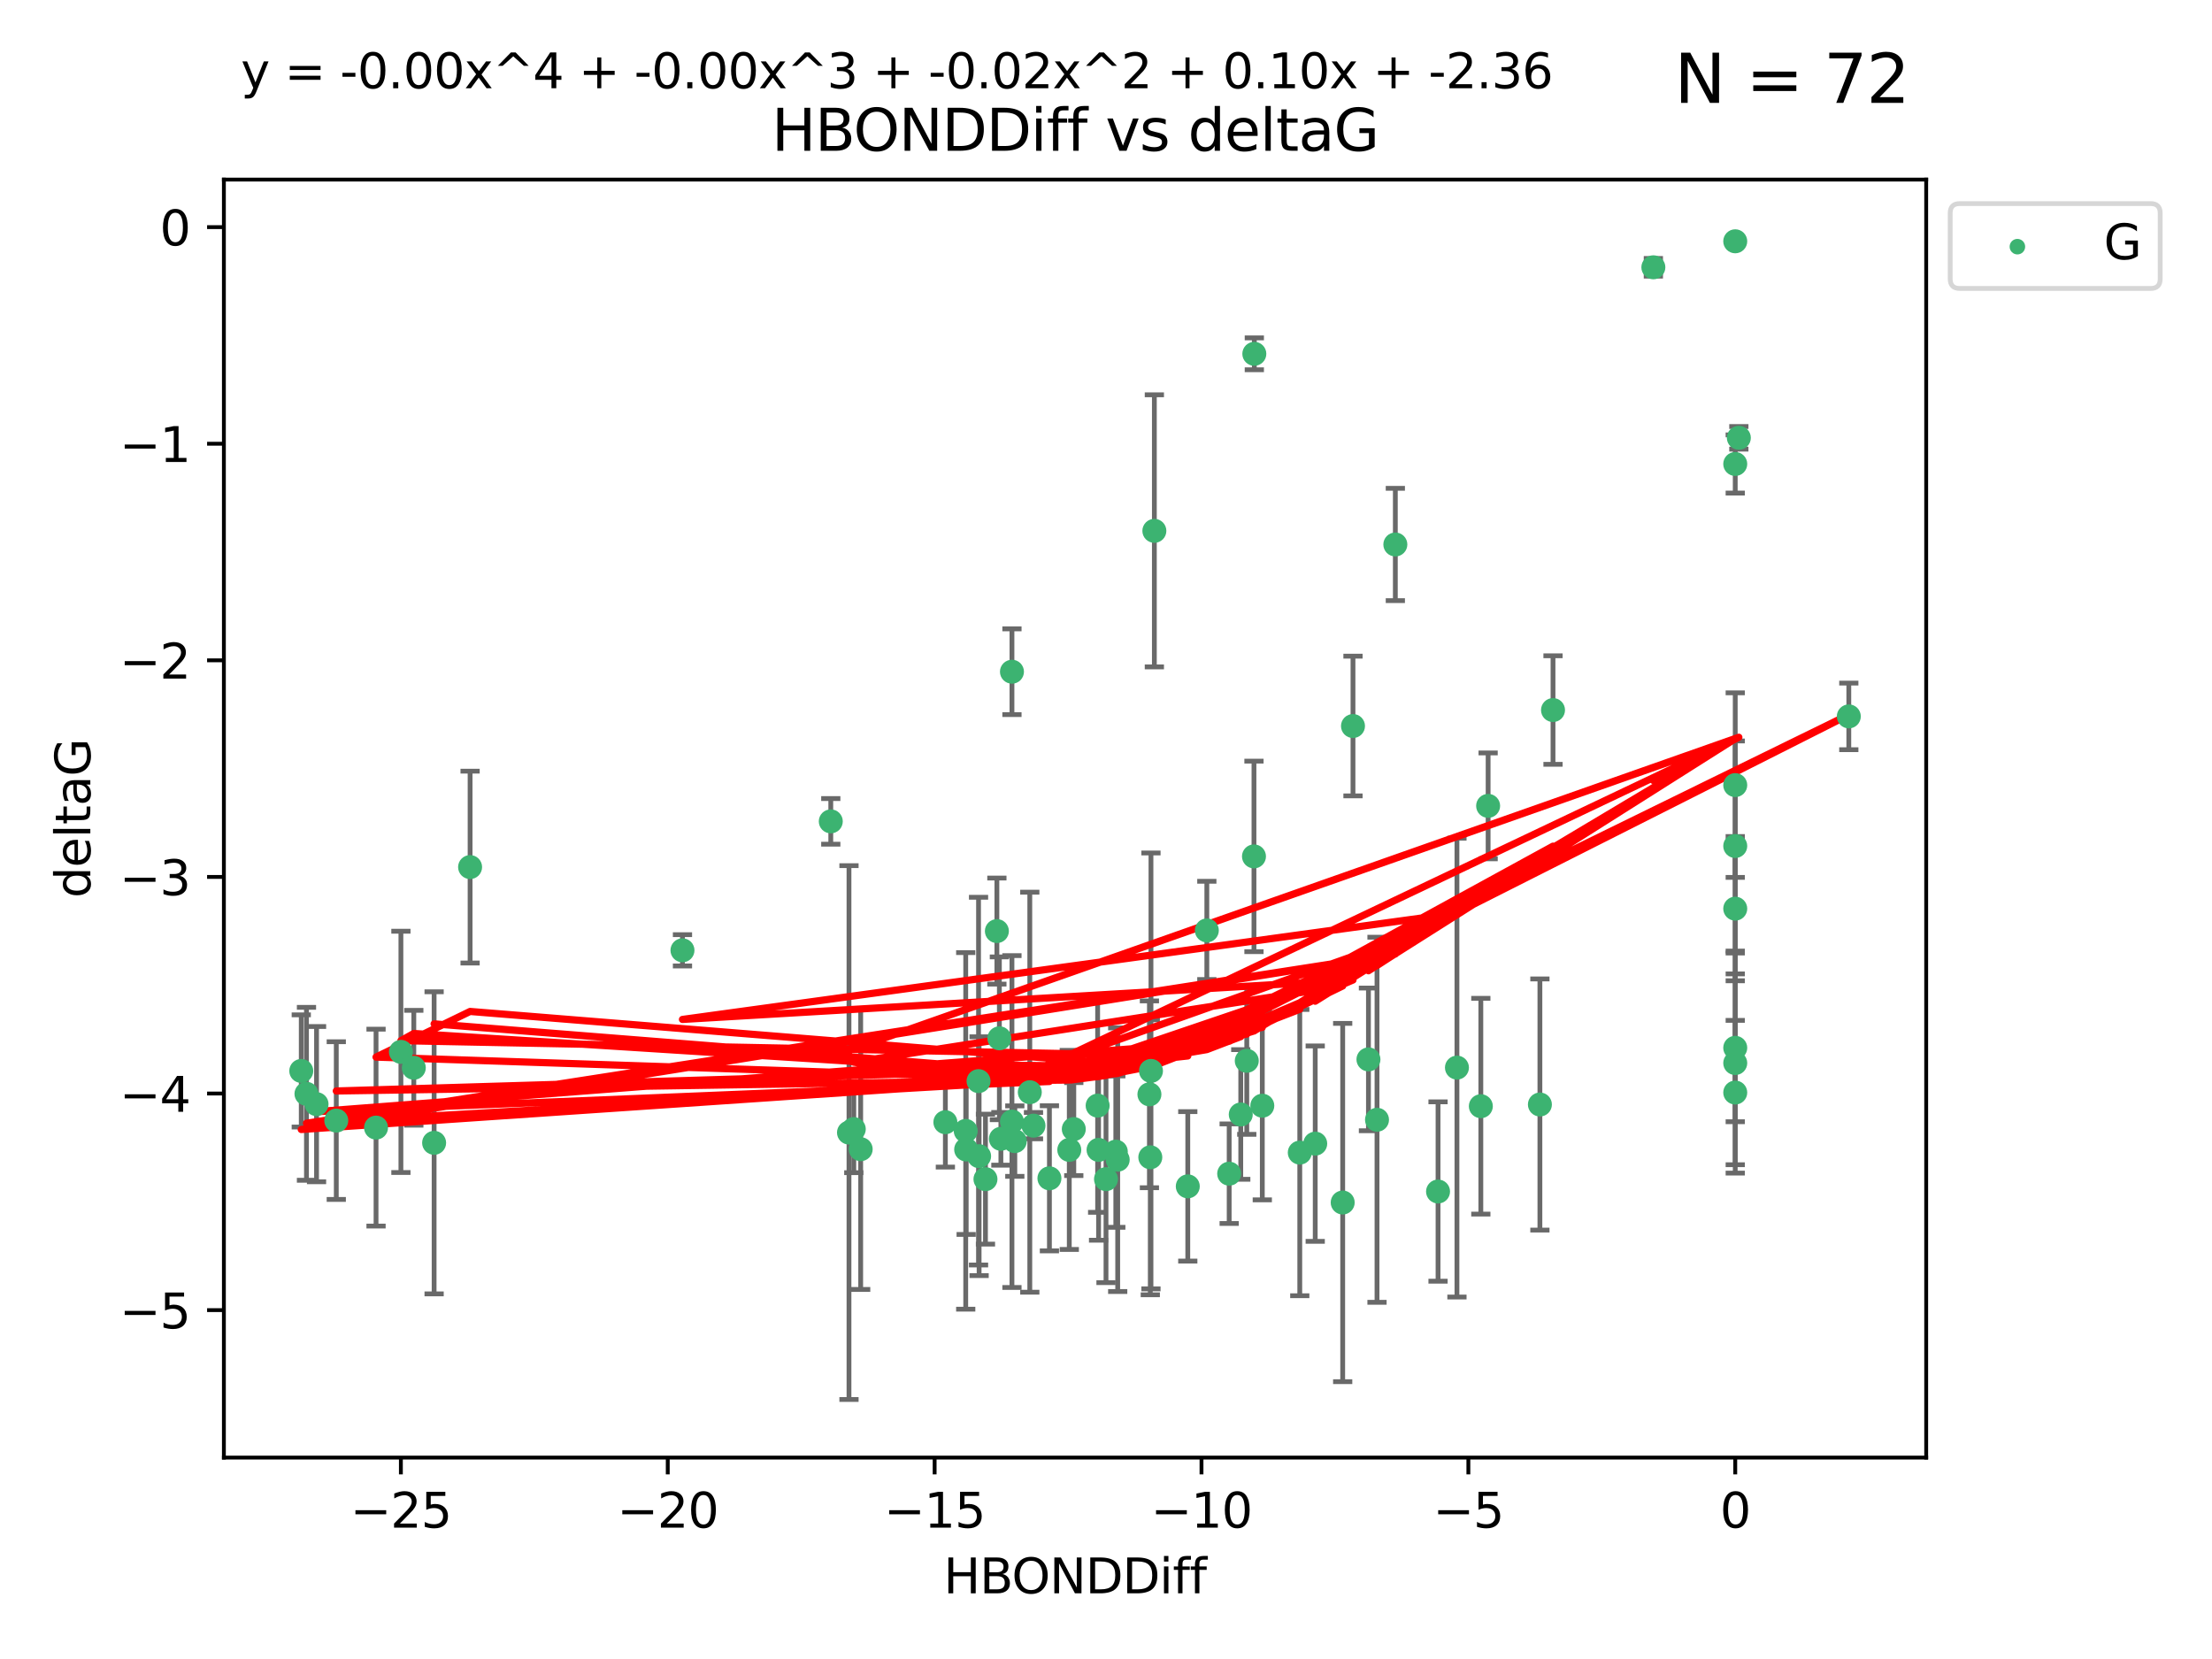 <?xml version="1.0" encoding="utf-8" standalone="no"?>
<!DOCTYPE svg PUBLIC "-//W3C//DTD SVG 1.1//EN"
  "http://www.w3.org/Graphics/SVG/1.1/DTD/svg11.dtd">
<svg xmlns:xlink="http://www.w3.org/1999/xlink" width="460.8pt" height="345.6pt" viewBox="0 0 460.8 345.6" xmlns="http://www.w3.org/2000/svg" version="1.1">
 <defs>
  <style type="text/css">*{stroke-linejoin: round; stroke-linecap: butt}</style>
 </defs>
 <g id="figure_1">
  <g id="patch_1">
   <path d="M 0 345.6 
L 460.8 345.6 
L 460.8 0 
L 0 0 
z
" style="fill: #ffffff"/>
  </g>
  <g id="axes_1">
   <g id="patch_2">
    <path d="M 46.64 303.64 
L 401.26 303.64 
L 401.26 37.411 
L 46.64 37.411 
z
" style="fill: #ffffff"/>
   </g>
   <g id="PathCollection_1">
    <defs>
     <path id="mb7161bd4c2" d="M 0 1.118 
C 0.297 1.118 0.581 1 0.791 0.791 
C 1 0.581 1.118 0.297 1.118 0 
C 1.118 -0.297 1 -0.581 0.791 -0.791 
C 0.581 -1 0.297 -1.118 0 -1.118 
C -0.297 -1.118 -0.581 -1 -0.791 -0.791 
C -1 -0.581 -1.118 -0.297 -1.118 0 
C -1.118 0.297 -1 0.581 -0.791 0.791 
C -0.581 1 -0.297 1.118 0 1.118 
z
" style="stroke: #3cb371"/>
    </defs>
    <g clip-path="url(#p8be9a73d86)">
     <use xlink:href="#mb7161bd4c2" x="223.69" y="235.21" style="fill: #3cb371; stroke: #3cb371"/>
     <use xlink:href="#mb7161bd4c2" x="230.401" y="245.636" style="fill: #3cb371; stroke: #3cb371"/>
     <use xlink:href="#mb7161bd4c2" x="179.296" y="239.396" style="fill: #3cb371; stroke: #3cb371"/>
     <use xlink:href="#mb7161bd4c2" x="239.445" y="227.969" style="fill: #3cb371; stroke: #3cb371"/>
     <use xlink:href="#mb7161bd4c2" x="70.053" y="233.438" style="fill: #3cb371; stroke: #3cb371"/>
     <use xlink:href="#mb7161bd4c2" x="203.966" y="240.856" style="fill: #3cb371; stroke: #3cb371"/>
     <use xlink:href="#mb7161bd4c2" x="177.858" y="235.209" style="fill: #3cb371; stroke: #3cb371"/>
     <use xlink:href="#mb7161bd4c2" x="279.707" y="250.507" style="fill: #3cb371; stroke: #3cb371"/>
     <use xlink:href="#mb7161bd4c2" x="256.061" y="244.499" style="fill: #3cb371; stroke: #3cb371"/>
     <use xlink:href="#mb7161bd4c2" x="65.941" y="230.01" style="fill: #3cb371; stroke: #3cb371"/>
     <use xlink:href="#mb7161bd4c2" x="218.614" y="245.465" style="fill: #3cb371; stroke: #3cb371"/>
     <use xlink:href="#mb7161bd4c2" x="201.269" y="239.458" style="fill: #3cb371; stroke: #3cb371"/>
     <use xlink:href="#mb7161bd4c2" x="247.437" y="247.139" style="fill: #3cb371; stroke: #3cb371"/>
     <use xlink:href="#mb7161bd4c2" x="83.517" y="219.121" style="fill: #3cb371; stroke: #3cb371"/>
     <use xlink:href="#mb7161bd4c2" x="86.204" y="222.438" style="fill: #3cb371; stroke: #3cb371"/>
     <use xlink:href="#mb7161bd4c2" x="176.859" y="235.937" style="fill: #3cb371; stroke: #3cb371"/>
     <use xlink:href="#mb7161bd4c2" x="196.938" y="233.778" style="fill: #3cb371; stroke: #3cb371"/>
     <use xlink:href="#mb7161bd4c2" x="203.848" y="225.218" style="fill: #3cb371; stroke: #3cb371"/>
     <use xlink:href="#mb7161bd4c2" x="222.751" y="239.545" style="fill: #3cb371; stroke: #3cb371"/>
     <use xlink:href="#mb7161bd4c2" x="78.337" y="234.902" style="fill: #3cb371; stroke: #3cb371"/>
     <use xlink:href="#mb7161bd4c2" x="97.929" y="180.628" style="fill: #3cb371; stroke: #3cb371"/>
     <use xlink:href="#mb7161bd4c2" x="239.629" y="241.086" style="fill: #3cb371; stroke: #3cb371"/>
     <use xlink:href="#mb7161bd4c2" x="228.852" y="239.542" style="fill: #3cb371; stroke: #3cb371"/>
     <use xlink:href="#mb7161bd4c2" x="90.434" y="238.074" style="fill: #3cb371; stroke: #3cb371"/>
     <use xlink:href="#mb7161bd4c2" x="228.658" y="230.321" style="fill: #3cb371; stroke: #3cb371"/>
     <use xlink:href="#mb7161bd4c2" x="201.178" y="235.588" style="fill: #3cb371; stroke: #3cb371"/>
     <use xlink:href="#mb7161bd4c2" x="214.526" y="227.525" style="fill: #3cb371; stroke: #3cb371"/>
     <use xlink:href="#mb7161bd4c2" x="211.404" y="237.715" style="fill: #3cb371; stroke: #3cb371"/>
     <use xlink:href="#mb7161bd4c2" x="251.405" y="193.822" style="fill: #3cb371; stroke: #3cb371"/>
     <use xlink:href="#mb7161bd4c2" x="258.473" y="232.165" style="fill: #3cb371; stroke: #3cb371"/>
     <use xlink:href="#mb7161bd4c2" x="232.443" y="239.905" style="fill: #3cb371; stroke: #3cb371"/>
     <use xlink:href="#mb7161bd4c2" x="385.141" y="149.237" style="fill: #3cb371; stroke: #3cb371"/>
     <use xlink:href="#mb7161bd4c2" x="240.475" y="110.585" style="fill: #3cb371; stroke: #3cb371"/>
     <use xlink:href="#mb7161bd4c2" x="270.767" y="240.11" style="fill: #3cb371; stroke: #3cb371"/>
     <use xlink:href="#mb7161bd4c2" x="208.503" y="237.234" style="fill: #3cb371; stroke: #3cb371"/>
     <use xlink:href="#mb7161bd4c2" x="262.96" y="230.339" style="fill: #3cb371; stroke: #3cb371"/>
     <use xlink:href="#mb7161bd4c2" x="205.29" y="245.638" style="fill: #3cb371; stroke: #3cb371"/>
     <use xlink:href="#mb7161bd4c2" x="259.725" y="220.986" style="fill: #3cb371; stroke: #3cb371"/>
     <use xlink:href="#mb7161bd4c2" x="207.669" y="193.962" style="fill: #3cb371; stroke: #3cb371"/>
     <use xlink:href="#mb7161bd4c2" x="210.808" y="233.64" style="fill: #3cb371; stroke: #3cb371"/>
     <use xlink:href="#mb7161bd4c2" x="261.299" y="73.708" style="fill: #3cb371; stroke: #3cb371"/>
     <use xlink:href="#mb7161bd4c2" x="232.838" y="241.588" style="fill: #3cb371; stroke: #3cb371"/>
     <use xlink:href="#mb7161bd4c2" x="215.295" y="234.491" style="fill: #3cb371; stroke: #3cb371"/>
     <use xlink:href="#mb7161bd4c2" x="286.856" y="233.267" style="fill: #3cb371; stroke: #3cb371"/>
     <use xlink:href="#mb7161bd4c2" x="299.57" y="248.215" style="fill: #3cb371; stroke: #3cb371"/>
     <use xlink:href="#mb7161bd4c2" x="208.188" y="216.298" style="fill: #3cb371; stroke: #3cb371"/>
     <use xlink:href="#mb7161bd4c2" x="62.759" y="223.095" style="fill: #3cb371; stroke: #3cb371"/>
     <use xlink:href="#mb7161bd4c2" x="290.675" y="113.426" style="fill: #3cb371; stroke: #3cb371"/>
     <use xlink:href="#mb7161bd4c2" x="63.843" y="227.86" style="fill: #3cb371; stroke: #3cb371"/>
     <use xlink:href="#mb7161bd4c2" x="210.809" y="139.931" style="fill: #3cb371; stroke: #3cb371"/>
     <use xlink:href="#mb7161bd4c2" x="361.482" y="227.599" style="fill: #3cb371; stroke: #3cb371"/>
     <use xlink:href="#mb7161bd4c2" x="310.004" y="167.877" style="fill: #3cb371; stroke: #3cb371"/>
     <use xlink:href="#mb7161bd4c2" x="361.482" y="50.266" style="fill: #3cb371; stroke: #3cb371"/>
     <use xlink:href="#mb7161bd4c2" x="261.225" y="178.402" style="fill: #3cb371; stroke: #3cb371"/>
     <use xlink:href="#mb7161bd4c2" x="323.521" y="147.918" style="fill: #3cb371; stroke: #3cb371"/>
     <use xlink:href="#mb7161bd4c2" x="239.768" y="223.093" style="fill: #3cb371; stroke: #3cb371"/>
     <use xlink:href="#mb7161bd4c2" x="281.852" y="151.245" style="fill: #3cb371; stroke: #3cb371"/>
     <use xlink:href="#mb7161bd4c2" x="142.171" y="197.967" style="fill: #3cb371; stroke: #3cb371"/>
     <use xlink:href="#mb7161bd4c2" x="303.508" y="222.403" style="fill: #3cb371; stroke: #3cb371"/>
     <use xlink:href="#mb7161bd4c2" x="361.482" y="189.289" style="fill: #3cb371; stroke: #3cb371"/>
     <use xlink:href="#mb7161bd4c2" x="285.074" y="220.694" style="fill: #3cb371; stroke: #3cb371"/>
     <use xlink:href="#mb7161bd4c2" x="320.79" y="230.088" style="fill: #3cb371; stroke: #3cb371"/>
     <use xlink:href="#mb7161bd4c2" x="361.482" y="176.241" style="fill: #3cb371; stroke: #3cb371"/>
     <use xlink:href="#mb7161bd4c2" x="361.482" y="221.454" style="fill: #3cb371; stroke: #3cb371"/>
     <use xlink:href="#mb7161bd4c2" x="273.985" y="238.241" style="fill: #3cb371; stroke: #3cb371"/>
     <use xlink:href="#mb7161bd4c2" x="308.485" y="230.443" style="fill: #3cb371; stroke: #3cb371"/>
     <use xlink:href="#mb7161bd4c2" x="361.482" y="163.553" style="fill: #3cb371; stroke: #3cb371"/>
     <use xlink:href="#mb7161bd4c2" x="361.482" y="96.654" style="fill: #3cb371; stroke: #3cb371"/>
     <use xlink:href="#mb7161bd4c2" x="344.426" y="55.682" style="fill: #3cb371; stroke: #3cb371"/>
     <use xlink:href="#mb7161bd4c2" x="362.233" y="91.203" style="fill: #3cb371; stroke: #3cb371"/>
     <use xlink:href="#mb7161bd4c2" x="173.067" y="171.107" style="fill: #3cb371; stroke: #3cb371"/>
     <use xlink:href="#mb7161bd4c2" x="361.482" y="218.278" style="fill: #3cb371; stroke: #3cb371"/>
    </g>
   </g>
   <g id="matplotlib.axis_1">
    <g id="xtick_1">
     <g id="line2d_1">
      <defs>
       <path id="m38c78c8076" d="M 0 0 
L 0 3.5 
" style="stroke: #000000; stroke-width: 0.8"/>
      </defs>
      <g>
       <use xlink:href="#m38c78c8076" x="83.511" y="303.64" style="stroke: #000000; stroke-width: 0.8"/>
      </g>
     </g>
     <g id="text_1">
      <!-- −25 -->
      <g transform="translate(72.959 318.238)scale(0.1 -0.1)">
       <defs>
        <path id="DejaVuSans-2212" d="M 678 2272 
L 4684 2272 
L 4684 1741 
L 678 1741 
L 678 2272 
z
" transform="scale(0.016)"/>
        <path id="DejaVuSans-32" d="M 1228 531 
L 3431 531 
L 3431 0 
L 469 0 
L 469 531 
Q 828 903 1448 1529 
Q 2069 2156 2228 2338 
Q 2531 2678 2651 2914 
Q 2772 3150 2772 3378 
Q 2772 3750 2511 3984 
Q 2250 4219 1831 4219 
Q 1534 4219 1204 4116 
Q 875 4013 500 3803 
L 500 4441 
Q 881 4594 1212 4672 
Q 1544 4750 1819 4750 
Q 2544 4750 2975 4387 
Q 3406 4025 3406 3419 
Q 3406 3131 3298 2873 
Q 3191 2616 2906 2266 
Q 2828 2175 2409 1742 
Q 1991 1309 1228 531 
z
" transform="scale(0.016)"/>
        <path id="DejaVuSans-35" d="M 691 4666 
L 3169 4666 
L 3169 4134 
L 1269 4134 
L 1269 2991 
Q 1406 3038 1543 3061 
Q 1681 3084 1819 3084 
Q 2600 3084 3056 2656 
Q 3513 2228 3513 1497 
Q 3513 744 3044 326 
Q 2575 -91 1722 -91 
Q 1428 -91 1123 -41 
Q 819 9 494 109 
L 494 744 
Q 775 591 1075 516 
Q 1375 441 1709 441 
Q 2250 441 2565 725 
Q 2881 1009 2881 1497 
Q 2881 1984 2565 2268 
Q 2250 2553 1709 2553 
Q 1456 2553 1204 2497 
Q 953 2441 691 2322 
L 691 4666 
z
" transform="scale(0.016)"/>
       </defs>
       <use xlink:href="#DejaVuSans-2212"/>
       <use xlink:href="#DejaVuSans-32" x="83.789"/>
       <use xlink:href="#DejaVuSans-35" x="147.412"/>
      </g>
     </g>
    </g>
    <g id="xtick_2">
     <g id="line2d_2">
      <g>
       <use xlink:href="#m38c78c8076" x="139.105" y="303.64" style="stroke: #000000; stroke-width: 0.8"/>
      </g>
     </g>
     <g id="text_2">
      <!-- −20 -->
      <g transform="translate(128.553 318.238)scale(0.1 -0.1)">
       <defs>
        <path id="DejaVuSans-30" d="M 2034 4250 
Q 1547 4250 1301 3770 
Q 1056 3291 1056 2328 
Q 1056 1369 1301 889 
Q 1547 409 2034 409 
Q 2525 409 2770 889 
Q 3016 1369 3016 2328 
Q 3016 3291 2770 3770 
Q 2525 4250 2034 4250 
z
M 2034 4750 
Q 2819 4750 3233 4129 
Q 3647 3509 3647 2328 
Q 3647 1150 3233 529 
Q 2819 -91 2034 -91 
Q 1250 -91 836 529 
Q 422 1150 422 2328 
Q 422 3509 836 4129 
Q 1250 4750 2034 4750 
z
" transform="scale(0.016)"/>
       </defs>
       <use xlink:href="#DejaVuSans-2212"/>
       <use xlink:href="#DejaVuSans-32" x="83.789"/>
       <use xlink:href="#DejaVuSans-30" x="147.412"/>
      </g>
     </g>
    </g>
    <g id="xtick_3">
     <g id="line2d_3">
      <g>
       <use xlink:href="#m38c78c8076" x="194.7" y="303.64" style="stroke: #000000; stroke-width: 0.8"/>
      </g>
     </g>
     <g id="text_3">
      <!-- −15 -->
      <g transform="translate(184.147 318.238)scale(0.1 -0.1)">
       <defs>
        <path id="DejaVuSans-31" d="M 794 531 
L 1825 531 
L 1825 4091 
L 703 3866 
L 703 4441 
L 1819 4666 
L 2450 4666 
L 2450 531 
L 3481 531 
L 3481 0 
L 794 0 
L 794 531 
z
" transform="scale(0.016)"/>
       </defs>
       <use xlink:href="#DejaVuSans-2212"/>
       <use xlink:href="#DejaVuSans-31" x="83.789"/>
       <use xlink:href="#DejaVuSans-35" x="147.412"/>
      </g>
     </g>
    </g>
    <g id="xtick_4">
     <g id="line2d_4">
      <g>
       <use xlink:href="#m38c78c8076" x="250.294" y="303.64" style="stroke: #000000; stroke-width: 0.8"/>
      </g>
     </g>
     <g id="text_4">
      <!-- −10 -->
      <g transform="translate(239.742 318.238)scale(0.1 -0.1)">
       <use xlink:href="#DejaVuSans-2212"/>
       <use xlink:href="#DejaVuSans-31" x="83.789"/>
       <use xlink:href="#DejaVuSans-30" x="147.412"/>
      </g>
     </g>
    </g>
    <g id="xtick_5">
     <g id="line2d_5">
      <g>
       <use xlink:href="#m38c78c8076" x="305.888" y="303.64" style="stroke: #000000; stroke-width: 0.8"/>
      </g>
     </g>
     <g id="text_5">
      <!-- −5 -->
      <g transform="translate(298.517 318.238)scale(0.1 -0.1)">
       <use xlink:href="#DejaVuSans-2212"/>
       <use xlink:href="#DejaVuSans-35" x="83.789"/>
      </g>
     </g>
    </g>
    <g id="xtick_6">
     <g id="line2d_6">
      <g>
       <use xlink:href="#m38c78c8076" x="361.482" y="303.64" style="stroke: #000000; stroke-width: 0.8"/>
      </g>
     </g>
     <g id="text_6">
      <!-- 0 -->
      <g transform="translate(358.301 318.238)scale(0.1 -0.1)">
       <use xlink:href="#DejaVuSans-30"/>
      </g>
     </g>
    </g>
    <g id="text_7">
     <!-- HBONDDiff -->
     <g transform="translate(196.561 331.917)scale(0.1 -0.1)">
      <defs>
       <path id="DejaVuSans-48" d="M 628 4666 
L 1259 4666 
L 1259 2753 
L 3553 2753 
L 3553 4666 
L 4184 4666 
L 4184 0 
L 3553 0 
L 3553 2222 
L 1259 2222 
L 1259 0 
L 628 0 
L 628 4666 
z
" transform="scale(0.016)"/>
       <path id="DejaVuSans-42" d="M 1259 2228 
L 1259 519 
L 2272 519 
Q 2781 519 3026 730 
Q 3272 941 3272 1375 
Q 3272 1813 3026 2020 
Q 2781 2228 2272 2228 
L 1259 2228 
z
M 1259 4147 
L 1259 2741 
L 2194 2741 
Q 2656 2741 2882 2914 
Q 3109 3088 3109 3444 
Q 3109 3797 2882 3972 
Q 2656 4147 2194 4147 
L 1259 4147 
z
M 628 4666 
L 2241 4666 
Q 2963 4666 3353 4366 
Q 3744 4066 3744 3513 
Q 3744 3084 3544 2831 
Q 3344 2578 2956 2516 
Q 3422 2416 3680 2098 
Q 3938 1781 3938 1306 
Q 3938 681 3513 340 
Q 3088 0 2303 0 
L 628 0 
L 628 4666 
z
" transform="scale(0.016)"/>
       <path id="DejaVuSans-4f" d="M 2522 4238 
Q 1834 4238 1429 3725 
Q 1025 3213 1025 2328 
Q 1025 1447 1429 934 
Q 1834 422 2522 422 
Q 3209 422 3611 934 
Q 4013 1447 4013 2328 
Q 4013 3213 3611 3725 
Q 3209 4238 2522 4238 
z
M 2522 4750 
Q 3503 4750 4090 4092 
Q 4678 3434 4678 2328 
Q 4678 1225 4090 567 
Q 3503 -91 2522 -91 
Q 1538 -91 948 565 
Q 359 1222 359 2328 
Q 359 3434 948 4092 
Q 1538 4750 2522 4750 
z
" transform="scale(0.016)"/>
       <path id="DejaVuSans-4e" d="M 628 4666 
L 1478 4666 
L 3547 763 
L 3547 4666 
L 4159 4666 
L 4159 0 
L 3309 0 
L 1241 3903 
L 1241 0 
L 628 0 
L 628 4666 
z
" transform="scale(0.016)"/>
       <path id="DejaVuSans-44" d="M 1259 4147 
L 1259 519 
L 2022 519 
Q 2988 519 3436 956 
Q 3884 1394 3884 2338 
Q 3884 3275 3436 3711 
Q 2988 4147 2022 4147 
L 1259 4147 
z
M 628 4666 
L 1925 4666 
Q 3281 4666 3915 4102 
Q 4550 3538 4550 2338 
Q 4550 1131 3912 565 
Q 3275 0 1925 0 
L 628 0 
L 628 4666 
z
" transform="scale(0.016)"/>
       <path id="DejaVuSans-69" d="M 603 3500 
L 1178 3500 
L 1178 0 
L 603 0 
L 603 3500 
z
M 603 4863 
L 1178 4863 
L 1178 4134 
L 603 4134 
L 603 4863 
z
" transform="scale(0.016)"/>
       <path id="DejaVuSans-66" d="M 2375 4863 
L 2375 4384 
L 1825 4384 
Q 1516 4384 1395 4259 
Q 1275 4134 1275 3809 
L 1275 3500 
L 2222 3500 
L 2222 3053 
L 1275 3053 
L 1275 0 
L 697 0 
L 697 3053 
L 147 3053 
L 147 3500 
L 697 3500 
L 697 3744 
Q 697 4328 969 4595 
Q 1241 4863 1831 4863 
L 2375 4863 
z
" transform="scale(0.016)"/>
      </defs>
      <use xlink:href="#DejaVuSans-48"/>
      <use xlink:href="#DejaVuSans-42" x="75.195"/>
      <use xlink:href="#DejaVuSans-4f" x="142.049"/>
      <use xlink:href="#DejaVuSans-4e" x="220.76"/>
      <use xlink:href="#DejaVuSans-44" x="295.564"/>
      <use xlink:href="#DejaVuSans-44" x="372.566"/>
      <use xlink:href="#DejaVuSans-69" x="449.568"/>
      <use xlink:href="#DejaVuSans-66" x="477.352"/>
      <use xlink:href="#DejaVuSans-66" x="512.557"/>
     </g>
    </g>
   </g>
   <g id="matplotlib.axis_2">
    <g id="ytick_1">
     <g id="line2d_7">
      <defs>
       <path id="m25bd07ceb7" d="M 0 0 
L -3.5 0 
" style="stroke: #000000; stroke-width: 0.8"/>
      </defs>
      <g>
       <use xlink:href="#m25bd07ceb7" x="46.64" y="272.918" style="stroke: #000000; stroke-width: 0.8"/>
      </g>
     </g>
     <g id="text_8">
      <!-- −5 -->
      <g transform="translate(24.898 276.717)scale(0.1 -0.1)">
       <use xlink:href="#DejaVuSans-2212"/>
       <use xlink:href="#DejaVuSans-35" x="83.789"/>
      </g>
     </g>
    </g>
    <g id="ytick_2">
     <g id="line2d_8">
      <g>
       <use xlink:href="#m25bd07ceb7" x="46.64" y="227.798" style="stroke: #000000; stroke-width: 0.8"/>
      </g>
     </g>
     <g id="text_9">
      <!-- −4 -->
      <g transform="translate(24.898 231.598)scale(0.1 -0.1)">
       <defs>
        <path id="DejaVuSans-34" d="M 2419 4116 
L 825 1625 
L 2419 1625 
L 2419 4116 
z
M 2253 4666 
L 3047 4666 
L 3047 1625 
L 3713 1625 
L 3713 1100 
L 3047 1100 
L 3047 0 
L 2419 0 
L 2419 1100 
L 313 1100 
L 313 1709 
L 2253 4666 
z
" transform="scale(0.016)"/>
       </defs>
       <use xlink:href="#DejaVuSans-2212"/>
       <use xlink:href="#DejaVuSans-34" x="83.789"/>
      </g>
     </g>
    </g>
    <g id="ytick_3">
     <g id="line2d_9">
      <g>
       <use xlink:href="#m25bd07ceb7" x="46.64" y="182.678" style="stroke: #000000; stroke-width: 0.8"/>
      </g>
     </g>
     <g id="text_10">
      <!-- −3 -->
      <g transform="translate(24.898 186.478)scale(0.1 -0.1)">
       <defs>
        <path id="DejaVuSans-33" d="M 2597 2516 
Q 3050 2419 3304 2112 
Q 3559 1806 3559 1356 
Q 3559 666 3084 287 
Q 2609 -91 1734 -91 
Q 1441 -91 1130 -33 
Q 819 25 488 141 
L 488 750 
Q 750 597 1062 519 
Q 1375 441 1716 441 
Q 2309 441 2620 675 
Q 2931 909 2931 1356 
Q 2931 1769 2642 2001 
Q 2353 2234 1838 2234 
L 1294 2234 
L 1294 2753 
L 1863 2753 
Q 2328 2753 2575 2939 
Q 2822 3125 2822 3475 
Q 2822 3834 2567 4026 
Q 2313 4219 1838 4219 
Q 1578 4219 1281 4162 
Q 984 4106 628 3988 
L 628 4550 
Q 988 4650 1302 4700 
Q 1616 4750 1894 4750 
Q 2613 4750 3031 4423 
Q 3450 4097 3450 3541 
Q 3450 3153 3228 2886 
Q 3006 2619 2597 2516 
z
" transform="scale(0.016)"/>
       </defs>
       <use xlink:href="#DejaVuSans-2212"/>
       <use xlink:href="#DejaVuSans-33" x="83.789"/>
      </g>
     </g>
    </g>
    <g id="ytick_4">
     <g id="line2d_10">
      <g>
       <use xlink:href="#m25bd07ceb7" x="46.64" y="137.559" style="stroke: #000000; stroke-width: 0.8"/>
      </g>
     </g>
     <g id="text_11">
      <!-- −2 -->
      <g transform="translate(24.898 141.358)scale(0.1 -0.1)">
       <use xlink:href="#DejaVuSans-2212"/>
       <use xlink:href="#DejaVuSans-32" x="83.789"/>
      </g>
     </g>
    </g>
    <g id="ytick_5">
     <g id="line2d_11">
      <g>
       <use xlink:href="#m25bd07ceb7" x="46.64" y="92.439" style="stroke: #000000; stroke-width: 0.8"/>
      </g>
     </g>
     <g id="text_12">
      <!-- −1 -->
      <g transform="translate(24.898 96.238)scale(0.1 -0.1)">
       <use xlink:href="#DejaVuSans-2212"/>
       <use xlink:href="#DejaVuSans-31" x="83.789"/>
      </g>
     </g>
    </g>
    <g id="ytick_6">
     <g id="line2d_12">
      <g>
       <use xlink:href="#m25bd07ceb7" x="46.64" y="47.319" style="stroke: #000000; stroke-width: 0.8"/>
      </g>
     </g>
     <g id="text_13">
      <!-- 0 -->
      <g transform="translate(33.278 51.118)scale(0.1 -0.1)">
       <use xlink:href="#DejaVuSans-30"/>
      </g>
     </g>
    </g>
    <g id="text_14">
     <!-- deltaG -->
     <g transform="translate(18.818 187.064)rotate(-90)scale(0.1 -0.1)">
      <defs>
       <path id="DejaVuSans-64" d="M 2906 2969 
L 2906 4863 
L 3481 4863 
L 3481 0 
L 2906 0 
L 2906 525 
Q 2725 213 2448 61 
Q 2172 -91 1784 -91 
Q 1150 -91 751 415 
Q 353 922 353 1747 
Q 353 2572 751 3078 
Q 1150 3584 1784 3584 
Q 2172 3584 2448 3432 
Q 2725 3281 2906 2969 
z
M 947 1747 
Q 947 1113 1208 752 
Q 1469 391 1925 391 
Q 2381 391 2643 752 
Q 2906 1113 2906 1747 
Q 2906 2381 2643 2742 
Q 2381 3103 1925 3103 
Q 1469 3103 1208 2742 
Q 947 2381 947 1747 
z
" transform="scale(0.016)"/>
       <path id="DejaVuSans-65" d="M 3597 1894 
L 3597 1613 
L 953 1613 
Q 991 1019 1311 708 
Q 1631 397 2203 397 
Q 2534 397 2845 478 
Q 3156 559 3463 722 
L 3463 178 
Q 3153 47 2828 -22 
Q 2503 -91 2169 -91 
Q 1331 -91 842 396 
Q 353 884 353 1716 
Q 353 2575 817 3079 
Q 1281 3584 2069 3584 
Q 2775 3584 3186 3129 
Q 3597 2675 3597 1894 
z
M 3022 2063 
Q 3016 2534 2758 2815 
Q 2500 3097 2075 3097 
Q 1594 3097 1305 2825 
Q 1016 2553 972 2059 
L 3022 2063 
z
" transform="scale(0.016)"/>
       <path id="DejaVuSans-6c" d="M 603 4863 
L 1178 4863 
L 1178 0 
L 603 0 
L 603 4863 
z
" transform="scale(0.016)"/>
       <path id="DejaVuSans-74" d="M 1172 4494 
L 1172 3500 
L 2356 3500 
L 2356 3053 
L 1172 3053 
L 1172 1153 
Q 1172 725 1289 603 
Q 1406 481 1766 481 
L 2356 481 
L 2356 0 
L 1766 0 
Q 1100 0 847 248 
Q 594 497 594 1153 
L 594 3053 
L 172 3053 
L 172 3500 
L 594 3500 
L 594 4494 
L 1172 4494 
z
" transform="scale(0.016)"/>
       <path id="DejaVuSans-61" d="M 2194 1759 
Q 1497 1759 1228 1600 
Q 959 1441 959 1056 
Q 959 750 1161 570 
Q 1363 391 1709 391 
Q 2188 391 2477 730 
Q 2766 1069 2766 1631 
L 2766 1759 
L 2194 1759 
z
M 3341 1997 
L 3341 0 
L 2766 0 
L 2766 531 
Q 2569 213 2275 61 
Q 1981 -91 1556 -91 
Q 1019 -91 701 211 
Q 384 513 384 1019 
Q 384 1609 779 1909 
Q 1175 2209 1959 2209 
L 2766 2209 
L 2766 2266 
Q 2766 2663 2505 2880 
Q 2244 3097 1772 3097 
Q 1472 3097 1187 3025 
Q 903 2953 641 2809 
L 641 3341 
Q 956 3463 1253 3523 
Q 1550 3584 1831 3584 
Q 2591 3584 2966 3190 
Q 3341 2797 3341 1997 
z
" transform="scale(0.016)"/>
       <path id="DejaVuSans-47" d="M 3809 666 
L 3809 1919 
L 2778 1919 
L 2778 2438 
L 4434 2438 
L 4434 434 
Q 4069 175 3628 42 
Q 3188 -91 2688 -91 
Q 1594 -91 976 548 
Q 359 1188 359 2328 
Q 359 3472 976 4111 
Q 1594 4750 2688 4750 
Q 3144 4750 3555 4637 
Q 3966 4525 4313 4306 
L 4313 3634 
Q 3963 3931 3569 4081 
Q 3175 4231 2741 4231 
Q 1884 4231 1454 3753 
Q 1025 3275 1025 2328 
Q 1025 1384 1454 906 
Q 1884 428 2741 428 
Q 3075 428 3337 486 
Q 3600 544 3809 666 
z
" transform="scale(0.016)"/>
      </defs>
      <use xlink:href="#DejaVuSans-64"/>
      <use xlink:href="#DejaVuSans-65" x="63.477"/>
      <use xlink:href="#DejaVuSans-6c" x="125"/>
      <use xlink:href="#DejaVuSans-74" x="152.783"/>
      <use xlink:href="#DejaVuSans-61" x="191.992"/>
      <use xlink:href="#DejaVuSans-47" x="253.271"/>
     </g>
    </g>
   </g>
   <g id="LineCollection_1">
    <path d="M 223.69 244.896 
L 223.69 225.523 
" clip-path="url(#p8be9a73d86)" style="fill: none; stroke: #696969"/>
    <path d="M 230.401 267.198 
L 230.401 224.073 
" clip-path="url(#p8be9a73d86)" style="fill: none; stroke: #696969"/>
    <path d="M 179.296 268.614 
L 179.296 210.178 
" clip-path="url(#p8be9a73d86)" style="fill: none; stroke: #696969"/>
    <path d="M 239.445 247.429 
L 239.445 208.509 
" clip-path="url(#p8be9a73d86)" style="fill: none; stroke: #696969"/>
    <path d="M 70.053 249.866 
L 70.053 217.01 
" clip-path="url(#p8be9a73d86)" style="fill: none; stroke: #696969"/>
    <path d="M 203.966 265.736 
L 203.966 215.976 
" clip-path="url(#p8be9a73d86)" style="fill: none; stroke: #696969"/>
    <path d="M 177.858 244.293 
L 177.858 226.126 
" clip-path="url(#p8be9a73d86)" style="fill: none; stroke: #696969"/>
    <path d="M 279.707 287.827 
L 279.707 213.187 
" clip-path="url(#p8be9a73d86)" style="fill: none; stroke: #696969"/>
    <path d="M 256.061 254.873 
L 256.061 234.125 
" clip-path="url(#p8be9a73d86)" style="fill: none; stroke: #696969"/>
    <path d="M 65.941 246.181 
L 65.941 213.838 
" clip-path="url(#p8be9a73d86)" style="fill: none; stroke: #696969"/>
    <path d="M 218.614 260.581 
L 218.614 230.349 
" clip-path="url(#p8be9a73d86)" style="fill: none; stroke: #696969"/>
    <path d="M 201.269 257.155 
L 201.269 221.76 
" clip-path="url(#p8be9a73d86)" style="fill: none; stroke: #696969"/>
    <path d="M 247.437 262.704 
L 247.437 231.574 
" clip-path="url(#p8be9a73d86)" style="fill: none; stroke: #696969"/>
    <path d="M 83.517 244.252 
L 83.517 193.99 
" clip-path="url(#p8be9a73d86)" style="fill: none; stroke: #696969"/>
    <path d="M 86.204 234.399 
L 86.204 210.477 
" clip-path="url(#p8be9a73d86)" style="fill: none; stroke: #696969"/>
    <path d="M 176.859 291.539 
L 176.859 180.336 
" clip-path="url(#p8be9a73d86)" style="fill: none; stroke: #696969"/>
    <path d="M 196.938 243.123 
L 196.938 224.432 
" clip-path="url(#p8be9a73d86)" style="fill: none; stroke: #696969"/>
    <path d="M 203.848 263.519 
L 203.848 186.917 
" clip-path="url(#p8be9a73d86)" style="fill: none; stroke: #696969"/>
    <path d="M 222.751 260.283 
L 222.751 218.806 
" clip-path="url(#p8be9a73d86)" style="fill: none; stroke: #696969"/>
    <path d="M 78.337 255.409 
L 78.337 214.396 
" clip-path="url(#p8be9a73d86)" style="fill: none; stroke: #696969"/>
    <path d="M 97.929 200.612 
L 97.929 160.644 
" clip-path="url(#p8be9a73d86)" style="fill: none; stroke: #696969"/>
    <path d="M 239.629 269.728 
L 239.629 212.445 
" clip-path="url(#p8be9a73d86)" style="fill: none; stroke: #696969"/>
    <path d="M 228.852 258.359 
L 228.852 220.725 
" clip-path="url(#p8be9a73d86)" style="fill: none; stroke: #696969"/>
    <path d="M 90.434 269.539 
L 90.434 206.608 
" clip-path="url(#p8be9a73d86)" style="fill: none; stroke: #696969"/>
    <path d="M 228.658 252.551 
L 228.658 208.09 
" clip-path="url(#p8be9a73d86)" style="fill: none; stroke: #696969"/>
    <path d="M 201.178 272.729 
L 201.178 198.446 
" clip-path="url(#p8be9a73d86)" style="fill: none; stroke: #696969"/>
    <path d="M 214.526 269.191 
L 214.526 185.858 
" clip-path="url(#p8be9a73d86)" style="fill: none; stroke: #696969"/>
    <path d="M 211.404 245.053 
L 211.404 230.377 
" clip-path="url(#p8be9a73d86)" style="fill: none; stroke: #696969"/>
    <path d="M 251.405 204.051 
L 251.405 183.593 
" clip-path="url(#p8be9a73d86)" style="fill: none; stroke: #696969"/>
    <path d="M 258.473 245.672 
L 258.473 218.658 
" clip-path="url(#p8be9a73d86)" style="fill: none; stroke: #696969"/>
    <path d="M 232.443 255.67 
L 232.443 224.14 
" clip-path="url(#p8be9a73d86)" style="fill: none; stroke: #696969"/>
    <path d="M 385.141 156.175 
L 385.141 142.299 
" clip-path="url(#p8be9a73d86)" style="fill: none; stroke: #696969"/>
    <path d="M 240.475 138.926 
L 240.475 82.244 
" clip-path="url(#p8be9a73d86)" style="fill: none; stroke: #696969"/>
    <path d="M 270.767 269.924 
L 270.767 210.295 
" clip-path="url(#p8be9a73d86)" style="fill: none; stroke: #696969"/>
    <path d="M 208.503 242.726 
L 208.503 231.742 
" clip-path="url(#p8be9a73d86)" style="fill: none; stroke: #696969"/>
    <path d="M 262.96 249.949 
L 262.96 210.73 
" clip-path="url(#p8be9a73d86)" style="fill: none; stroke: #696969"/>
    <path d="M 205.29 259.171 
L 205.29 232.105 
" clip-path="url(#p8be9a73d86)" style="fill: none; stroke: #696969"/>
    <path d="M 259.725 236.302 
L 259.725 205.67 
" clip-path="url(#p8be9a73d86)" style="fill: none; stroke: #696969"/>
    <path d="M 207.669 205.006 
L 207.669 182.917 
" clip-path="url(#p8be9a73d86)" style="fill: none; stroke: #696969"/>
    <path d="M 210.808 268.206 
L 210.808 199.074 
" clip-path="url(#p8be9a73d86)" style="fill: none; stroke: #696969"/>
    <path d="M 261.299 77.029 
L 261.299 70.387 
" clip-path="url(#p8be9a73d86)" style="fill: none; stroke: #696969"/>
    <path d="M 232.838 269.045 
L 232.838 214.131 
" clip-path="url(#p8be9a73d86)" style="fill: none; stroke: #696969"/>
    <path d="M 215.295 237.236 
L 215.295 231.747 
" clip-path="url(#p8be9a73d86)" style="fill: none; stroke: #696969"/>
    <path d="M 286.856 271.293 
L 286.856 195.242 
" clip-path="url(#p8be9a73d86)" style="fill: none; stroke: #696969"/>
    <path d="M 299.57 266.897 
L 299.57 229.533 
" clip-path="url(#p8be9a73d86)" style="fill: none; stroke: #696969"/>
    <path d="M 208.188 233.251 
L 208.188 199.345 
" clip-path="url(#p8be9a73d86)" style="fill: none; stroke: #696969"/>
    <path d="M 62.759 234.78 
L 62.759 211.409 
" clip-path="url(#p8be9a73d86)" style="fill: none; stroke: #696969"/>
    <path d="M 290.675 125.126 
L 290.675 101.726 
" clip-path="url(#p8be9a73d86)" style="fill: none; stroke: #696969"/>
    <path d="M 63.843 245.871 
L 63.843 209.849 
" clip-path="url(#p8be9a73d86)" style="fill: none; stroke: #696969"/>
    <path d="M 210.809 148.86 
L 210.809 131.003 
" clip-path="url(#p8be9a73d86)" style="fill: none; stroke: #696969"/>
    <path d="M 361.482 242.632 
L 361.482 212.565 
" clip-path="url(#p8be9a73d86)" style="fill: none; stroke: #696969"/>
    <path d="M 310.004 178.901 
L 310.004 156.854 
" clip-path="url(#p8be9a73d86)" style="fill: none; stroke: #696969"/>
    <path d="M 361.482 51.019 
L 361.482 49.513 
" clip-path="url(#p8be9a73d86)" style="fill: none; stroke: #696969"/>
    <path d="M 261.225 198.246 
L 261.225 158.558 
" clip-path="url(#p8be9a73d86)" style="fill: none; stroke: #696969"/>
    <path d="M 323.521 159.22 
L 323.521 136.615 
" clip-path="url(#p8be9a73d86)" style="fill: none; stroke: #696969"/>
    <path d="M 239.768 268.493 
L 239.768 177.694 
" clip-path="url(#p8be9a73d86)" style="fill: none; stroke: #696969"/>
    <path d="M 281.852 165.798 
L 281.852 136.692 
" clip-path="url(#p8be9a73d86)" style="fill: none; stroke: #696969"/>
    <path d="M 142.171 201.228 
L 142.171 194.707 
" clip-path="url(#p8be9a73d86)" style="fill: none; stroke: #696969"/>
    <path d="M 303.508 270.191 
L 303.508 174.614 
" clip-path="url(#p8be9a73d86)" style="fill: none; stroke: #696969"/>
    <path d="M 361.482 204.314 
L 361.482 174.263 
" clip-path="url(#p8be9a73d86)" style="fill: none; stroke: #696969"/>
    <path d="M 285.074 235.555 
L 285.074 205.832 
" clip-path="url(#p8be9a73d86)" style="fill: none; stroke: #696969"/>
    <path d="M 320.79 256.245 
L 320.79 203.932 
" clip-path="url(#p8be9a73d86)" style="fill: none; stroke: #696969"/>
    <path d="M 361.482 198.125 
L 361.482 154.357 
" clip-path="url(#p8be9a73d86)" style="fill: none; stroke: #696969"/>
    <path d="M 361.482 244.379 
L 361.482 198.529 
" clip-path="url(#p8be9a73d86)" style="fill: none; stroke: #696969"/>
    <path d="M 273.985 258.591 
L 273.985 217.891 
" clip-path="url(#p8be9a73d86)" style="fill: none; stroke: #696969"/>
    <path d="M 308.485 252.918 
L 308.485 207.968 
" clip-path="url(#p8be9a73d86)" style="fill: none; stroke: #696969"/>
    <path d="M 361.482 182.778 
L 361.482 144.329 
" clip-path="url(#p8be9a73d86)" style="fill: none; stroke: #696969"/>
    <path d="M 361.482 102.717 
L 361.482 90.592 
" clip-path="url(#p8be9a73d86)" style="fill: none; stroke: #696969"/>
    <path d="M 344.426 57.528 
L 344.426 53.836 
" clip-path="url(#p8be9a73d86)" style="fill: none; stroke: #696969"/>
    <path d="M 362.233 93.561 
L 362.233 88.845 
" clip-path="url(#p8be9a73d86)" style="fill: none; stroke: #696969"/>
    <path d="M 173.067 175.859 
L 173.067 166.355 
" clip-path="url(#p8be9a73d86)" style="fill: none; stroke: #696969"/>
    <path d="M 361.482 233.678 
L 361.482 202.879 
" clip-path="url(#p8be9a73d86)" style="fill: none; stroke: #696969"/>
   </g>
   <g id="line2d_13">
    <defs>
     <path id="mc3babe14e0" d="M 2 0 
L -2 -0 
" style="stroke: #696969"/>
    </defs>
    <g clip-path="url(#p8be9a73d86)">
     <use xlink:href="#mc3babe14e0" x="223.69" y="244.896" style="fill: #696969; stroke: #696969"/>
     <use xlink:href="#mc3babe14e0" x="230.401" y="267.198" style="fill: #696969; stroke: #696969"/>
     <use xlink:href="#mc3babe14e0" x="179.296" y="268.614" style="fill: #696969; stroke: #696969"/>
     <use xlink:href="#mc3babe14e0" x="239.445" y="247.429" style="fill: #696969; stroke: #696969"/>
     <use xlink:href="#mc3babe14e0" x="70.053" y="249.866" style="fill: #696969; stroke: #696969"/>
     <use xlink:href="#mc3babe14e0" x="203.966" y="265.736" style="fill: #696969; stroke: #696969"/>
     <use xlink:href="#mc3babe14e0" x="177.858" y="244.293" style="fill: #696969; stroke: #696969"/>
     <use xlink:href="#mc3babe14e0" x="279.707" y="287.827" style="fill: #696969; stroke: #696969"/>
     <use xlink:href="#mc3babe14e0" x="256.061" y="254.873" style="fill: #696969; stroke: #696969"/>
     <use xlink:href="#mc3babe14e0" x="65.941" y="246.181" style="fill: #696969; stroke: #696969"/>
     <use xlink:href="#mc3babe14e0" x="218.614" y="260.581" style="fill: #696969; stroke: #696969"/>
     <use xlink:href="#mc3babe14e0" x="201.269" y="257.155" style="fill: #696969; stroke: #696969"/>
     <use xlink:href="#mc3babe14e0" x="247.437" y="262.704" style="fill: #696969; stroke: #696969"/>
     <use xlink:href="#mc3babe14e0" x="83.517" y="244.252" style="fill: #696969; stroke: #696969"/>
     <use xlink:href="#mc3babe14e0" x="86.204" y="234.399" style="fill: #696969; stroke: #696969"/>
     <use xlink:href="#mc3babe14e0" x="176.859" y="291.539" style="fill: #696969; stroke: #696969"/>
     <use xlink:href="#mc3babe14e0" x="196.938" y="243.123" style="fill: #696969; stroke: #696969"/>
     <use xlink:href="#mc3babe14e0" x="203.848" y="263.519" style="fill: #696969; stroke: #696969"/>
     <use xlink:href="#mc3babe14e0" x="222.751" y="260.283" style="fill: #696969; stroke: #696969"/>
     <use xlink:href="#mc3babe14e0" x="78.337" y="255.409" style="fill: #696969; stroke: #696969"/>
     <use xlink:href="#mc3babe14e0" x="97.929" y="200.612" style="fill: #696969; stroke: #696969"/>
     <use xlink:href="#mc3babe14e0" x="239.629" y="269.728" style="fill: #696969; stroke: #696969"/>
     <use xlink:href="#mc3babe14e0" x="228.852" y="258.359" style="fill: #696969; stroke: #696969"/>
     <use xlink:href="#mc3babe14e0" x="90.434" y="269.539" style="fill: #696969; stroke: #696969"/>
     <use xlink:href="#mc3babe14e0" x="228.658" y="252.551" style="fill: #696969; stroke: #696969"/>
     <use xlink:href="#mc3babe14e0" x="201.178" y="272.729" style="fill: #696969; stroke: #696969"/>
     <use xlink:href="#mc3babe14e0" x="214.526" y="269.191" style="fill: #696969; stroke: #696969"/>
     <use xlink:href="#mc3babe14e0" x="211.404" y="245.053" style="fill: #696969; stroke: #696969"/>
     <use xlink:href="#mc3babe14e0" x="251.405" y="204.051" style="fill: #696969; stroke: #696969"/>
     <use xlink:href="#mc3babe14e0" x="258.473" y="245.672" style="fill: #696969; stroke: #696969"/>
     <use xlink:href="#mc3babe14e0" x="232.443" y="255.67" style="fill: #696969; stroke: #696969"/>
     <use xlink:href="#mc3babe14e0" x="385.141" y="156.175" style="fill: #696969; stroke: #696969"/>
     <use xlink:href="#mc3babe14e0" x="240.475" y="138.926" style="fill: #696969; stroke: #696969"/>
     <use xlink:href="#mc3babe14e0" x="270.767" y="269.924" style="fill: #696969; stroke: #696969"/>
     <use xlink:href="#mc3babe14e0" x="208.503" y="242.726" style="fill: #696969; stroke: #696969"/>
     <use xlink:href="#mc3babe14e0" x="262.96" y="249.949" style="fill: #696969; stroke: #696969"/>
     <use xlink:href="#mc3babe14e0" x="205.29" y="259.171" style="fill: #696969; stroke: #696969"/>
     <use xlink:href="#mc3babe14e0" x="259.725" y="236.302" style="fill: #696969; stroke: #696969"/>
     <use xlink:href="#mc3babe14e0" x="207.669" y="205.006" style="fill: #696969; stroke: #696969"/>
     <use xlink:href="#mc3babe14e0" x="210.808" y="268.206" style="fill: #696969; stroke: #696969"/>
     <use xlink:href="#mc3babe14e0" x="261.299" y="77.029" style="fill: #696969; stroke: #696969"/>
     <use xlink:href="#mc3babe14e0" x="232.838" y="269.045" style="fill: #696969; stroke: #696969"/>
     <use xlink:href="#mc3babe14e0" x="215.295" y="237.236" style="fill: #696969; stroke: #696969"/>
     <use xlink:href="#mc3babe14e0" x="286.856" y="271.293" style="fill: #696969; stroke: #696969"/>
     <use xlink:href="#mc3babe14e0" x="299.57" y="266.897" style="fill: #696969; stroke: #696969"/>
     <use xlink:href="#mc3babe14e0" x="208.188" y="233.251" style="fill: #696969; stroke: #696969"/>
     <use xlink:href="#mc3babe14e0" x="62.759" y="234.78" style="fill: #696969; stroke: #696969"/>
     <use xlink:href="#mc3babe14e0" x="290.675" y="125.126" style="fill: #696969; stroke: #696969"/>
     <use xlink:href="#mc3babe14e0" x="63.843" y="245.871" style="fill: #696969; stroke: #696969"/>
     <use xlink:href="#mc3babe14e0" x="210.809" y="148.86" style="fill: #696969; stroke: #696969"/>
     <use xlink:href="#mc3babe14e0" x="361.482" y="242.632" style="fill: #696969; stroke: #696969"/>
     <use xlink:href="#mc3babe14e0" x="310.004" y="178.901" style="fill: #696969; stroke: #696969"/>
     <use xlink:href="#mc3babe14e0" x="361.482" y="51.019" style="fill: #696969; stroke: #696969"/>
     <use xlink:href="#mc3babe14e0" x="261.225" y="198.246" style="fill: #696969; stroke: #696969"/>
     <use xlink:href="#mc3babe14e0" x="323.521" y="159.22" style="fill: #696969; stroke: #696969"/>
     <use xlink:href="#mc3babe14e0" x="239.768" y="268.493" style="fill: #696969; stroke: #696969"/>
     <use xlink:href="#mc3babe14e0" x="281.852" y="165.798" style="fill: #696969; stroke: #696969"/>
     <use xlink:href="#mc3babe14e0" x="142.171" y="201.228" style="fill: #696969; stroke: #696969"/>
     <use xlink:href="#mc3babe14e0" x="303.508" y="270.191" style="fill: #696969; stroke: #696969"/>
     <use xlink:href="#mc3babe14e0" x="361.482" y="204.314" style="fill: #696969; stroke: #696969"/>
     <use xlink:href="#mc3babe14e0" x="285.074" y="235.555" style="fill: #696969; stroke: #696969"/>
     <use xlink:href="#mc3babe14e0" x="320.79" y="256.245" style="fill: #696969; stroke: #696969"/>
     <use xlink:href="#mc3babe14e0" x="361.482" y="198.125" style="fill: #696969; stroke: #696969"/>
     <use xlink:href="#mc3babe14e0" x="361.482" y="244.379" style="fill: #696969; stroke: #696969"/>
     <use xlink:href="#mc3babe14e0" x="273.985" y="258.591" style="fill: #696969; stroke: #696969"/>
     <use xlink:href="#mc3babe14e0" x="308.485" y="252.918" style="fill: #696969; stroke: #696969"/>
     <use xlink:href="#mc3babe14e0" x="361.482" y="182.778" style="fill: #696969; stroke: #696969"/>
     <use xlink:href="#mc3babe14e0" x="361.482" y="102.717" style="fill: #696969; stroke: #696969"/>
     <use xlink:href="#mc3babe14e0" x="344.426" y="57.528" style="fill: #696969; stroke: #696969"/>
     <use xlink:href="#mc3babe14e0" x="362.233" y="93.561" style="fill: #696969; stroke: #696969"/>
     <use xlink:href="#mc3babe14e0" x="173.067" y="175.859" style="fill: #696969; stroke: #696969"/>
     <use xlink:href="#mc3babe14e0" x="361.482" y="233.678" style="fill: #696969; stroke: #696969"/>
    </g>
   </g>
   <g id="line2d_14">
    <g clip-path="url(#p8be9a73d86)">
     <use xlink:href="#mc3babe14e0" x="223.69" y="225.523" style="fill: #696969; stroke: #696969"/>
     <use xlink:href="#mc3babe14e0" x="230.401" y="224.073" style="fill: #696969; stroke: #696969"/>
     <use xlink:href="#mc3babe14e0" x="179.296" y="210.178" style="fill: #696969; stroke: #696969"/>
     <use xlink:href="#mc3babe14e0" x="239.445" y="208.509" style="fill: #696969; stroke: #696969"/>
     <use xlink:href="#mc3babe14e0" x="70.053" y="217.01" style="fill: #696969; stroke: #696969"/>
     <use xlink:href="#mc3babe14e0" x="203.966" y="215.976" style="fill: #696969; stroke: #696969"/>
     <use xlink:href="#mc3babe14e0" x="177.858" y="226.126" style="fill: #696969; stroke: #696969"/>
     <use xlink:href="#mc3babe14e0" x="279.707" y="213.187" style="fill: #696969; stroke: #696969"/>
     <use xlink:href="#mc3babe14e0" x="256.061" y="234.125" style="fill: #696969; stroke: #696969"/>
     <use xlink:href="#mc3babe14e0" x="65.941" y="213.838" style="fill: #696969; stroke: #696969"/>
     <use xlink:href="#mc3babe14e0" x="218.614" y="230.349" style="fill: #696969; stroke: #696969"/>
     <use xlink:href="#mc3babe14e0" x="201.269" y="221.76" style="fill: #696969; stroke: #696969"/>
     <use xlink:href="#mc3babe14e0" x="247.437" y="231.574" style="fill: #696969; stroke: #696969"/>
     <use xlink:href="#mc3babe14e0" x="83.517" y="193.99" style="fill: #696969; stroke: #696969"/>
     <use xlink:href="#mc3babe14e0" x="86.204" y="210.477" style="fill: #696969; stroke: #696969"/>
     <use xlink:href="#mc3babe14e0" x="176.859" y="180.336" style="fill: #696969; stroke: #696969"/>
     <use xlink:href="#mc3babe14e0" x="196.938" y="224.432" style="fill: #696969; stroke: #696969"/>
     <use xlink:href="#mc3babe14e0" x="203.848" y="186.917" style="fill: #696969; stroke: #696969"/>
     <use xlink:href="#mc3babe14e0" x="222.751" y="218.806" style="fill: #696969; stroke: #696969"/>
     <use xlink:href="#mc3babe14e0" x="78.337" y="214.396" style="fill: #696969; stroke: #696969"/>
     <use xlink:href="#mc3babe14e0" x="97.929" y="160.644" style="fill: #696969; stroke: #696969"/>
     <use xlink:href="#mc3babe14e0" x="239.629" y="212.445" style="fill: #696969; stroke: #696969"/>
     <use xlink:href="#mc3babe14e0" x="228.852" y="220.725" style="fill: #696969; stroke: #696969"/>
     <use xlink:href="#mc3babe14e0" x="90.434" y="206.608" style="fill: #696969; stroke: #696969"/>
     <use xlink:href="#mc3babe14e0" x="228.658" y="208.09" style="fill: #696969; stroke: #696969"/>
     <use xlink:href="#mc3babe14e0" x="201.178" y="198.446" style="fill: #696969; stroke: #696969"/>
     <use xlink:href="#mc3babe14e0" x="214.526" y="185.858" style="fill: #696969; stroke: #696969"/>
     <use xlink:href="#mc3babe14e0" x="211.404" y="230.377" style="fill: #696969; stroke: #696969"/>
     <use xlink:href="#mc3babe14e0" x="251.405" y="183.593" style="fill: #696969; stroke: #696969"/>
     <use xlink:href="#mc3babe14e0" x="258.473" y="218.658" style="fill: #696969; stroke: #696969"/>
     <use xlink:href="#mc3babe14e0" x="232.443" y="224.14" style="fill: #696969; stroke: #696969"/>
     <use xlink:href="#mc3babe14e0" x="385.141" y="142.299" style="fill: #696969; stroke: #696969"/>
     <use xlink:href="#mc3babe14e0" x="240.475" y="82.244" style="fill: #696969; stroke: #696969"/>
     <use xlink:href="#mc3babe14e0" x="270.767" y="210.295" style="fill: #696969; stroke: #696969"/>
     <use xlink:href="#mc3babe14e0" x="208.503" y="231.742" style="fill: #696969; stroke: #696969"/>
     <use xlink:href="#mc3babe14e0" x="262.96" y="210.73" style="fill: #696969; stroke: #696969"/>
     <use xlink:href="#mc3babe14e0" x="205.29" y="232.105" style="fill: #696969; stroke: #696969"/>
     <use xlink:href="#mc3babe14e0" x="259.725" y="205.67" style="fill: #696969; stroke: #696969"/>
     <use xlink:href="#mc3babe14e0" x="207.669" y="182.917" style="fill: #696969; stroke: #696969"/>
     <use xlink:href="#mc3babe14e0" x="210.808" y="199.074" style="fill: #696969; stroke: #696969"/>
     <use xlink:href="#mc3babe14e0" x="261.299" y="70.387" style="fill: #696969; stroke: #696969"/>
     <use xlink:href="#mc3babe14e0" x="232.838" y="214.131" style="fill: #696969; stroke: #696969"/>
     <use xlink:href="#mc3babe14e0" x="215.295" y="231.747" style="fill: #696969; stroke: #696969"/>
     <use xlink:href="#mc3babe14e0" x="286.856" y="195.242" style="fill: #696969; stroke: #696969"/>
     <use xlink:href="#mc3babe14e0" x="299.57" y="229.533" style="fill: #696969; stroke: #696969"/>
     <use xlink:href="#mc3babe14e0" x="208.188" y="199.345" style="fill: #696969; stroke: #696969"/>
     <use xlink:href="#mc3babe14e0" x="62.759" y="211.409" style="fill: #696969; stroke: #696969"/>
     <use xlink:href="#mc3babe14e0" x="290.675" y="101.726" style="fill: #696969; stroke: #696969"/>
     <use xlink:href="#mc3babe14e0" x="63.843" y="209.849" style="fill: #696969; stroke: #696969"/>
     <use xlink:href="#mc3babe14e0" x="210.809" y="131.003" style="fill: #696969; stroke: #696969"/>
     <use xlink:href="#mc3babe14e0" x="361.482" y="212.565" style="fill: #696969; stroke: #696969"/>
     <use xlink:href="#mc3babe14e0" x="310.004" y="156.854" style="fill: #696969; stroke: #696969"/>
     <use xlink:href="#mc3babe14e0" x="361.482" y="49.513" style="fill: #696969; stroke: #696969"/>
     <use xlink:href="#mc3babe14e0" x="261.225" y="158.558" style="fill: #696969; stroke: #696969"/>
     <use xlink:href="#mc3babe14e0" x="323.521" y="136.615" style="fill: #696969; stroke: #696969"/>
     <use xlink:href="#mc3babe14e0" x="239.768" y="177.694" style="fill: #696969; stroke: #696969"/>
     <use xlink:href="#mc3babe14e0" x="281.852" y="136.692" style="fill: #696969; stroke: #696969"/>
     <use xlink:href="#mc3babe14e0" x="142.171" y="194.707" style="fill: #696969; stroke: #696969"/>
     <use xlink:href="#mc3babe14e0" x="303.508" y="174.614" style="fill: #696969; stroke: #696969"/>
     <use xlink:href="#mc3babe14e0" x="361.482" y="174.263" style="fill: #696969; stroke: #696969"/>
     <use xlink:href="#mc3babe14e0" x="285.074" y="205.832" style="fill: #696969; stroke: #696969"/>
     <use xlink:href="#mc3babe14e0" x="320.79" y="203.932" style="fill: #696969; stroke: #696969"/>
     <use xlink:href="#mc3babe14e0" x="361.482" y="154.357" style="fill: #696969; stroke: #696969"/>
     <use xlink:href="#mc3babe14e0" x="361.482" y="198.529" style="fill: #696969; stroke: #696969"/>
     <use xlink:href="#mc3babe14e0" x="273.985" y="217.891" style="fill: #696969; stroke: #696969"/>
     <use xlink:href="#mc3babe14e0" x="308.485" y="207.968" style="fill: #696969; stroke: #696969"/>
     <use xlink:href="#mc3babe14e0" x="361.482" y="144.329" style="fill: #696969; stroke: #696969"/>
     <use xlink:href="#mc3babe14e0" x="361.482" y="90.592" style="fill: #696969; stroke: #696969"/>
     <use xlink:href="#mc3babe14e0" x="344.426" y="53.836" style="fill: #696969; stroke: #696969"/>
     <use xlink:href="#mc3babe14e0" x="362.233" y="88.845" style="fill: #696969; stroke: #696969"/>
     <use xlink:href="#mc3babe14e0" x="173.067" y="166.355" style="fill: #696969; stroke: #696969"/>
     <use xlink:href="#mc3babe14e0" x="361.482" y="202.879" style="fill: #696969; stroke: #696969"/>
    </g>
   </g>
   <g id="line2d_15">
    <path d="M 223.69 224.905 
L 230.401 224.033 
L 179.296 221.588 
L 239.445 222.21 
L 70.053 227.271 
L 203.966 225.203 
L 177.858 221.275 
L 279.707 205.398 
L 256.061 216.92 
L 65.941 231.573 
L 218.614 225.296 
L 201.269 225.001 
L 247.437 219.975 
L 83.517 216.792 
L 86.204 215.293 
L 176.859 221.053 
L 196.938 224.566 
L 203.848 225.196 
L 222.751 224.994 
L 78.337 220.212 
L 97.929 210.704 
L 239.629 222.165 
L 228.852 224.271 
L 90.434 213.287 
L 228.658 224.299 
L 201.178 224.993 
L 214.526 225.449 
L 211.404 225.47 
L 251.405 218.652 
L 258.473 215.95 
L 232.443 223.687 
L 385.141 148.899 
L 240.475 221.955 
L 270.767 210.256 
L 208.503 225.418 
L 262.96 214.013 
L 205.29 225.283 
L 259.725 215.426 
L 207.669 225.391 
L 210.808 225.465 
L 261.299 214.749 
L 232.838 223.616 
L 215.295 225.431 
L 286.856 201.137 
L 299.57 192.906 
L 208.188 225.409 
L 62.759 235.296 
L 290.675 198.743 
L 63.843 233.988 
L 210.809 225.465 
L 361.482 153.888 
L 310.004 185.731 
L 361.482 153.888 
L 261.225 214.782 
L 323.521 176.271 
L 239.768 222.131 
L 281.852 204.152 
L 142.171 212.366 
L 303.508 190.229 
L 361.482 153.888 
L 285.074 202.228 
L 320.79 178.174 
L 361.482 153.888 
L 361.482 153.888 
L 273.985 208.572 
L 308.485 186.789 
L 361.482 153.888 
L 361.482 153.888 
L 344.426 162.589 
L 362.233 153.585 
L 173.067 220.175 
L 361.482 153.888 
" clip-path="url(#p8be9a73d86)" style="fill: none; stroke: #ff0000; stroke-width: 1.5; stroke-linecap: square"/>
   </g>
   <g id="line2d_16">
    <defs>
     <path id="m35f8ac2927" d="M 0 2 
C 0.53 2 1.039 1.789 1.414 1.414 
C 1.789 1.039 2 0.53 2 0 
C 2 -0.53 1.789 -1.039 1.414 -1.414 
C 1.039 -1.789 0.53 -2 0 -2 
C -0.53 -2 -1.039 -1.789 -1.414 -1.414 
C -1.789 -1.039 -2 -0.53 -2 0 
C -2 0.53 -1.789 1.039 -1.414 1.414 
C -1.039 1.789 -0.53 2 0 2 
z
" style="stroke: #3cb371"/>
    </defs>
    <g clip-path="url(#p8be9a73d86)">
     <use xlink:href="#m35f8ac2927" x="223.69" y="235.21" style="fill: #3cb371; stroke: #3cb371"/>
     <use xlink:href="#m35f8ac2927" x="230.401" y="245.636" style="fill: #3cb371; stroke: #3cb371"/>
     <use xlink:href="#m35f8ac2927" x="179.296" y="239.396" style="fill: #3cb371; stroke: #3cb371"/>
     <use xlink:href="#m35f8ac2927" x="239.445" y="227.969" style="fill: #3cb371; stroke: #3cb371"/>
     <use xlink:href="#m35f8ac2927" x="70.053" y="233.438" style="fill: #3cb371; stroke: #3cb371"/>
     <use xlink:href="#m35f8ac2927" x="203.966" y="240.856" style="fill: #3cb371; stroke: #3cb371"/>
     <use xlink:href="#m35f8ac2927" x="177.858" y="235.209" style="fill: #3cb371; stroke: #3cb371"/>
     <use xlink:href="#m35f8ac2927" x="279.707" y="250.507" style="fill: #3cb371; stroke: #3cb371"/>
     <use xlink:href="#m35f8ac2927" x="256.061" y="244.499" style="fill: #3cb371; stroke: #3cb371"/>
     <use xlink:href="#m35f8ac2927" x="65.941" y="230.01" style="fill: #3cb371; stroke: #3cb371"/>
     <use xlink:href="#m35f8ac2927" x="218.614" y="245.465" style="fill: #3cb371; stroke: #3cb371"/>
     <use xlink:href="#m35f8ac2927" x="201.269" y="239.458" style="fill: #3cb371; stroke: #3cb371"/>
     <use xlink:href="#m35f8ac2927" x="247.437" y="247.139" style="fill: #3cb371; stroke: #3cb371"/>
     <use xlink:href="#m35f8ac2927" x="83.517" y="219.121" style="fill: #3cb371; stroke: #3cb371"/>
     <use xlink:href="#m35f8ac2927" x="86.204" y="222.438" style="fill: #3cb371; stroke: #3cb371"/>
     <use xlink:href="#m35f8ac2927" x="176.859" y="235.937" style="fill: #3cb371; stroke: #3cb371"/>
     <use xlink:href="#m35f8ac2927" x="196.938" y="233.778" style="fill: #3cb371; stroke: #3cb371"/>
     <use xlink:href="#m35f8ac2927" x="203.848" y="225.218" style="fill: #3cb371; stroke: #3cb371"/>
     <use xlink:href="#m35f8ac2927" x="222.751" y="239.545" style="fill: #3cb371; stroke: #3cb371"/>
     <use xlink:href="#m35f8ac2927" x="78.337" y="234.902" style="fill: #3cb371; stroke: #3cb371"/>
     <use xlink:href="#m35f8ac2927" x="97.929" y="180.628" style="fill: #3cb371; stroke: #3cb371"/>
     <use xlink:href="#m35f8ac2927" x="239.629" y="241.086" style="fill: #3cb371; stroke: #3cb371"/>
     <use xlink:href="#m35f8ac2927" x="228.852" y="239.542" style="fill: #3cb371; stroke: #3cb371"/>
     <use xlink:href="#m35f8ac2927" x="90.434" y="238.074" style="fill: #3cb371; stroke: #3cb371"/>
     <use xlink:href="#m35f8ac2927" x="228.658" y="230.321" style="fill: #3cb371; stroke: #3cb371"/>
     <use xlink:href="#m35f8ac2927" x="201.178" y="235.588" style="fill: #3cb371; stroke: #3cb371"/>
     <use xlink:href="#m35f8ac2927" x="214.526" y="227.525" style="fill: #3cb371; stroke: #3cb371"/>
     <use xlink:href="#m35f8ac2927" x="211.404" y="237.715" style="fill: #3cb371; stroke: #3cb371"/>
     <use xlink:href="#m35f8ac2927" x="251.405" y="193.822" style="fill: #3cb371; stroke: #3cb371"/>
     <use xlink:href="#m35f8ac2927" x="258.473" y="232.165" style="fill: #3cb371; stroke: #3cb371"/>
     <use xlink:href="#m35f8ac2927" x="232.443" y="239.905" style="fill: #3cb371; stroke: #3cb371"/>
     <use xlink:href="#m35f8ac2927" x="385.141" y="149.237" style="fill: #3cb371; stroke: #3cb371"/>
     <use xlink:href="#m35f8ac2927" x="240.475" y="110.585" style="fill: #3cb371; stroke: #3cb371"/>
     <use xlink:href="#m35f8ac2927" x="270.767" y="240.11" style="fill: #3cb371; stroke: #3cb371"/>
     <use xlink:href="#m35f8ac2927" x="208.503" y="237.234" style="fill: #3cb371; stroke: #3cb371"/>
     <use xlink:href="#m35f8ac2927" x="262.96" y="230.339" style="fill: #3cb371; stroke: #3cb371"/>
     <use xlink:href="#m35f8ac2927" x="205.29" y="245.638" style="fill: #3cb371; stroke: #3cb371"/>
     <use xlink:href="#m35f8ac2927" x="259.725" y="220.986" style="fill: #3cb371; stroke: #3cb371"/>
     <use xlink:href="#m35f8ac2927" x="207.669" y="193.962" style="fill: #3cb371; stroke: #3cb371"/>
     <use xlink:href="#m35f8ac2927" x="210.808" y="233.64" style="fill: #3cb371; stroke: #3cb371"/>
     <use xlink:href="#m35f8ac2927" x="261.299" y="73.708" style="fill: #3cb371; stroke: #3cb371"/>
     <use xlink:href="#m35f8ac2927" x="232.838" y="241.588" style="fill: #3cb371; stroke: #3cb371"/>
     <use xlink:href="#m35f8ac2927" x="215.295" y="234.491" style="fill: #3cb371; stroke: #3cb371"/>
     <use xlink:href="#m35f8ac2927" x="286.856" y="233.267" style="fill: #3cb371; stroke: #3cb371"/>
     <use xlink:href="#m35f8ac2927" x="299.57" y="248.215" style="fill: #3cb371; stroke: #3cb371"/>
     <use xlink:href="#m35f8ac2927" x="208.188" y="216.298" style="fill: #3cb371; stroke: #3cb371"/>
     <use xlink:href="#m35f8ac2927" x="62.759" y="223.095" style="fill: #3cb371; stroke: #3cb371"/>
     <use xlink:href="#m35f8ac2927" x="290.675" y="113.426" style="fill: #3cb371; stroke: #3cb371"/>
     <use xlink:href="#m35f8ac2927" x="63.843" y="227.86" style="fill: #3cb371; stroke: #3cb371"/>
     <use xlink:href="#m35f8ac2927" x="210.809" y="139.931" style="fill: #3cb371; stroke: #3cb371"/>
     <use xlink:href="#m35f8ac2927" x="361.482" y="227.599" style="fill: #3cb371; stroke: #3cb371"/>
     <use xlink:href="#m35f8ac2927" x="310.004" y="167.877" style="fill: #3cb371; stroke: #3cb371"/>
     <use xlink:href="#m35f8ac2927" x="361.482" y="50.266" style="fill: #3cb371; stroke: #3cb371"/>
     <use xlink:href="#m35f8ac2927" x="261.225" y="178.402" style="fill: #3cb371; stroke: #3cb371"/>
     <use xlink:href="#m35f8ac2927" x="323.521" y="147.918" style="fill: #3cb371; stroke: #3cb371"/>
     <use xlink:href="#m35f8ac2927" x="239.768" y="223.093" style="fill: #3cb371; stroke: #3cb371"/>
     <use xlink:href="#m35f8ac2927" x="281.852" y="151.245" style="fill: #3cb371; stroke: #3cb371"/>
     <use xlink:href="#m35f8ac2927" x="142.171" y="197.967" style="fill: #3cb371; stroke: #3cb371"/>
     <use xlink:href="#m35f8ac2927" x="303.508" y="222.403" style="fill: #3cb371; stroke: #3cb371"/>
     <use xlink:href="#m35f8ac2927" x="361.482" y="189.289" style="fill: #3cb371; stroke: #3cb371"/>
     <use xlink:href="#m35f8ac2927" x="285.074" y="220.694" style="fill: #3cb371; stroke: #3cb371"/>
     <use xlink:href="#m35f8ac2927" x="320.79" y="230.088" style="fill: #3cb371; stroke: #3cb371"/>
     <use xlink:href="#m35f8ac2927" x="361.482" y="176.241" style="fill: #3cb371; stroke: #3cb371"/>
     <use xlink:href="#m35f8ac2927" x="361.482" y="221.454" style="fill: #3cb371; stroke: #3cb371"/>
     <use xlink:href="#m35f8ac2927" x="273.985" y="238.241" style="fill: #3cb371; stroke: #3cb371"/>
     <use xlink:href="#m35f8ac2927" x="308.485" y="230.443" style="fill: #3cb371; stroke: #3cb371"/>
     <use xlink:href="#m35f8ac2927" x="361.482" y="163.553" style="fill: #3cb371; stroke: #3cb371"/>
     <use xlink:href="#m35f8ac2927" x="361.482" y="96.654" style="fill: #3cb371; stroke: #3cb371"/>
     <use xlink:href="#m35f8ac2927" x="344.426" y="55.682" style="fill: #3cb371; stroke: #3cb371"/>
     <use xlink:href="#m35f8ac2927" x="362.233" y="91.203" style="fill: #3cb371; stroke: #3cb371"/>
     <use xlink:href="#m35f8ac2927" x="173.067" y="171.107" style="fill: #3cb371; stroke: #3cb371"/>
     <use xlink:href="#m35f8ac2927" x="361.482" y="218.278" style="fill: #3cb371; stroke: #3cb371"/>
    </g>
   </g>
   <g id="patch_3">
    <path d="M 46.64 303.64 
L 46.64 37.411 
" style="fill: none; stroke: #000000; stroke-width: 0.8; stroke-linejoin: miter; stroke-linecap: square"/>
   </g>
   <g id="patch_4">
    <path d="M 401.26 303.64 
L 401.26 37.411 
" style="fill: none; stroke: #000000; stroke-width: 0.8; stroke-linejoin: miter; stroke-linecap: square"/>
   </g>
   <g id="patch_5">
    <path d="M 46.64 303.64 
L 401.26 303.64 
" style="fill: none; stroke: #000000; stroke-width: 0.8; stroke-linejoin: miter; stroke-linecap: square"/>
   </g>
   <g id="patch_6">
    <path d="M 46.64 37.411 
L 401.26 37.411 
" style="fill: none; stroke: #000000; stroke-width: 0.8; stroke-linejoin: miter; stroke-linecap: square"/>
   </g>
   <g id="text_15">
    <!-- N = 72 -->
    <g transform="translate(348.795 21.426)scale(0.14 -0.14)">
     <defs>
      <path id="DejaVuSans-20" transform="scale(0.016)"/>
      <path id="DejaVuSans-3d" d="M 678 2906 
L 4684 2906 
L 4684 2381 
L 678 2381 
L 678 2906 
z
M 678 1631 
L 4684 1631 
L 4684 1100 
L 678 1100 
L 678 1631 
z
" transform="scale(0.016)"/>
      <path id="DejaVuSans-37" d="M 525 4666 
L 3525 4666 
L 3525 4397 
L 1831 0 
L 1172 0 
L 2766 4134 
L 525 4134 
L 525 4666 
z
" transform="scale(0.016)"/>
     </defs>
     <use xlink:href="#DejaVuSans-4e"/>
     <use xlink:href="#DejaVuSans-20" x="74.805"/>
     <use xlink:href="#DejaVuSans-3d" x="106.592"/>
     <use xlink:href="#DejaVuSans-20" x="190.381"/>
     <use xlink:href="#DejaVuSans-37" x="222.168"/>
     <use xlink:href="#DejaVuSans-32" x="285.791"/>
    </g>
   </g>
   <g id="text_16">
    <!-- y = -0.00x^4 + -0.00x^3 + -0.02x^2 + 0.10x + -2.36 -->
    <g transform="translate(50.186 18.387)scale(0.1 -0.1)">
     <defs>
      <path id="DejaVuSans-79" d="M 2059 -325 
Q 1816 -950 1584 -1140 
Q 1353 -1331 966 -1331 
L 506 -1331 
L 506 -850 
L 844 -850 
Q 1081 -850 1212 -737 
Q 1344 -625 1503 -206 
L 1606 56 
L 191 3500 
L 800 3500 
L 1894 763 
L 2988 3500 
L 3597 3500 
L 2059 -325 
z
" transform="scale(0.016)"/>
      <path id="DejaVuSans-2d" d="M 313 2009 
L 1997 2009 
L 1997 1497 
L 313 1497 
L 313 2009 
z
" transform="scale(0.016)"/>
      <path id="DejaVuSans-2e" d="M 684 794 
L 1344 794 
L 1344 0 
L 684 0 
L 684 794 
z
" transform="scale(0.016)"/>
      <path id="DejaVuSans-78" d="M 3513 3500 
L 2247 1797 
L 3578 0 
L 2900 0 
L 1881 1375 
L 863 0 
L 184 0 
L 1544 1831 
L 300 3500 
L 978 3500 
L 1906 2253 
L 2834 3500 
L 3513 3500 
z
" transform="scale(0.016)"/>
      <path id="DejaVuSans-5e" d="M 2988 4666 
L 4684 2925 
L 4056 2925 
L 2681 4159 
L 1306 2925 
L 678 2925 
L 2375 4666 
L 2988 4666 
z
" transform="scale(0.016)"/>
      <path id="DejaVuSans-2b" d="M 2944 4013 
L 2944 2272 
L 4684 2272 
L 4684 1741 
L 2944 1741 
L 2944 0 
L 2419 0 
L 2419 1741 
L 678 1741 
L 678 2272 
L 2419 2272 
L 2419 4013 
L 2944 4013 
z
" transform="scale(0.016)"/>
      <path id="DejaVuSans-36" d="M 2113 2584 
Q 1688 2584 1439 2293 
Q 1191 2003 1191 1497 
Q 1191 994 1439 701 
Q 1688 409 2113 409 
Q 2538 409 2786 701 
Q 3034 994 3034 1497 
Q 3034 2003 2786 2293 
Q 2538 2584 2113 2584 
z
M 3366 4563 
L 3366 3988 
Q 3128 4100 2886 4159 
Q 2644 4219 2406 4219 
Q 1781 4219 1451 3797 
Q 1122 3375 1075 2522 
Q 1259 2794 1537 2939 
Q 1816 3084 2150 3084 
Q 2853 3084 3261 2657 
Q 3669 2231 3669 1497 
Q 3669 778 3244 343 
Q 2819 -91 2113 -91 
Q 1303 -91 875 529 
Q 447 1150 447 2328 
Q 447 3434 972 4092 
Q 1497 4750 2381 4750 
Q 2619 4750 2861 4703 
Q 3103 4656 3366 4563 
z
" transform="scale(0.016)"/>
     </defs>
     <use xlink:href="#DejaVuSans-79"/>
     <use xlink:href="#DejaVuSans-20" x="59.18"/>
     <use xlink:href="#DejaVuSans-3d" x="90.967"/>
     <use xlink:href="#DejaVuSans-20" x="174.756"/>
     <use xlink:href="#DejaVuSans-2d" x="206.543"/>
     <use xlink:href="#DejaVuSans-30" x="242.627"/>
     <use xlink:href="#DejaVuSans-2e" x="306.25"/>
     <use xlink:href="#DejaVuSans-30" x="338.037"/>
     <use xlink:href="#DejaVuSans-30" x="401.66"/>
     <use xlink:href="#DejaVuSans-78" x="465.283"/>
     <use xlink:href="#DejaVuSans-5e" x="524.463"/>
     <use xlink:href="#DejaVuSans-34" x="608.252"/>
     <use xlink:href="#DejaVuSans-20" x="671.875"/>
     <use xlink:href="#DejaVuSans-2b" x="703.662"/>
     <use xlink:href="#DejaVuSans-20" x="787.451"/>
     <use xlink:href="#DejaVuSans-2d" x="819.238"/>
     <use xlink:href="#DejaVuSans-30" x="855.322"/>
     <use xlink:href="#DejaVuSans-2e" x="918.945"/>
     <use xlink:href="#DejaVuSans-30" x="950.732"/>
     <use xlink:href="#DejaVuSans-30" x="1014.355"/>
     <use xlink:href="#DejaVuSans-78" x="1077.979"/>
     <use xlink:href="#DejaVuSans-5e" x="1137.158"/>
     <use xlink:href="#DejaVuSans-33" x="1220.947"/>
     <use xlink:href="#DejaVuSans-20" x="1284.57"/>
     <use xlink:href="#DejaVuSans-2b" x="1316.357"/>
     <use xlink:href="#DejaVuSans-20" x="1400.146"/>
     <use xlink:href="#DejaVuSans-2d" x="1431.934"/>
     <use xlink:href="#DejaVuSans-30" x="1468.018"/>
     <use xlink:href="#DejaVuSans-2e" x="1531.641"/>
     <use xlink:href="#DejaVuSans-30" x="1563.428"/>
     <use xlink:href="#DejaVuSans-32" x="1627.051"/>
     <use xlink:href="#DejaVuSans-78" x="1690.674"/>
     <use xlink:href="#DejaVuSans-5e" x="1749.854"/>
     <use xlink:href="#DejaVuSans-32" x="1833.643"/>
     <use xlink:href="#DejaVuSans-20" x="1897.266"/>
     <use xlink:href="#DejaVuSans-2b" x="1929.053"/>
     <use xlink:href="#DejaVuSans-20" x="2012.842"/>
     <use xlink:href="#DejaVuSans-30" x="2044.629"/>
     <use xlink:href="#DejaVuSans-2e" x="2108.252"/>
     <use xlink:href="#DejaVuSans-31" x="2140.039"/>
     <use xlink:href="#DejaVuSans-30" x="2203.662"/>
     <use xlink:href="#DejaVuSans-78" x="2267.285"/>
     <use xlink:href="#DejaVuSans-20" x="2326.465"/>
     <use xlink:href="#DejaVuSans-2b" x="2358.252"/>
     <use xlink:href="#DejaVuSans-20" x="2442.041"/>
     <use xlink:href="#DejaVuSans-2d" x="2473.828"/>
     <use xlink:href="#DejaVuSans-32" x="2509.912"/>
     <use xlink:href="#DejaVuSans-2e" x="2573.535"/>
     <use xlink:href="#DejaVuSans-33" x="2605.322"/>
     <use xlink:href="#DejaVuSans-36" x="2668.945"/>
    </g>
   </g>
   <g id="text_17">
    <!-- HBONDDiff vs deltaG -->
    <g transform="translate(160.747 31.411)scale(0.12 -0.12)">
     <defs>
      <path id="DejaVuSans-76" d="M 191 3500 
L 800 3500 
L 1894 563 
L 2988 3500 
L 3597 3500 
L 2284 0 
L 1503 0 
L 191 3500 
z
" transform="scale(0.016)"/>
      <path id="DejaVuSans-73" d="M 2834 3397 
L 2834 2853 
Q 2591 2978 2328 3040 
Q 2066 3103 1784 3103 
Q 1356 3103 1142 2972 
Q 928 2841 928 2578 
Q 928 2378 1081 2264 
Q 1234 2150 1697 2047 
L 1894 2003 
Q 2506 1872 2764 1633 
Q 3022 1394 3022 966 
Q 3022 478 2636 193 
Q 2250 -91 1575 -91 
Q 1294 -91 989 -36 
Q 684 19 347 128 
L 347 722 
Q 666 556 975 473 
Q 1284 391 1588 391 
Q 1994 391 2212 530 
Q 2431 669 2431 922 
Q 2431 1156 2273 1281 
Q 2116 1406 1581 1522 
L 1381 1569 
Q 847 1681 609 1914 
Q 372 2147 372 2553 
Q 372 3047 722 3315 
Q 1072 3584 1716 3584 
Q 2034 3584 2315 3537 
Q 2597 3491 2834 3397 
z
" transform="scale(0.016)"/>
     </defs>
     <use xlink:href="#DejaVuSans-48"/>
     <use xlink:href="#DejaVuSans-42" x="75.195"/>
     <use xlink:href="#DejaVuSans-4f" x="142.049"/>
     <use xlink:href="#DejaVuSans-4e" x="220.76"/>
     <use xlink:href="#DejaVuSans-44" x="295.564"/>
     <use xlink:href="#DejaVuSans-44" x="372.566"/>
     <use xlink:href="#DejaVuSans-69" x="449.568"/>
     <use xlink:href="#DejaVuSans-66" x="477.352"/>
     <use xlink:href="#DejaVuSans-66" x="512.557"/>
     <use xlink:href="#DejaVuSans-20" x="547.762"/>
     <use xlink:href="#DejaVuSans-76" x="579.549"/>
     <use xlink:href="#DejaVuSans-73" x="638.729"/>
     <use xlink:href="#DejaVuSans-20" x="690.828"/>
     <use xlink:href="#DejaVuSans-64" x="722.615"/>
     <use xlink:href="#DejaVuSans-65" x="786.092"/>
     <use xlink:href="#DejaVuSans-6c" x="847.615"/>
     <use xlink:href="#DejaVuSans-74" x="875.398"/>
     <use xlink:href="#DejaVuSans-61" x="914.607"/>
     <use xlink:href="#DejaVuSans-47" x="975.887"/>
    </g>
   </g>
   <g id="legend_1">
    <g id="patch_7">
     <path d="M 408.26 60.089 
L 448.008 60.089 
Q 450.008 60.089 450.008 58.089 
L 450.008 44.411 
Q 450.008 42.411 448.008 42.411 
L 408.26 42.411 
Q 406.26 42.411 406.26 44.411 
L 406.26 58.089 
Q 406.26 60.089 408.26 60.089 
z
" style="fill: #ffffff; opacity: 0.8; stroke: #cccccc; stroke-linejoin: miter"/>
    </g>
    <g id="PathCollection_2">
     <g>
      <use xlink:href="#mb7161bd4c2" x="420.26" y="51.385" style="fill: #3cb371; stroke: #3cb371"/>
     </g>
    </g>
    <g id="text_18">
     <!-- G -->
     <g transform="translate(438.26 54.01)scale(0.1 -0.1)">
      <use xlink:href="#DejaVuSans-47"/>
     </g>
    </g>
   </g>
  </g>
 </g>
 <defs>
  <clipPath id="p8be9a73d86">
   <rect x="46.64" y="37.411" width="354.62" height="266.229"/>
  </clipPath>
 </defs>
</svg>
